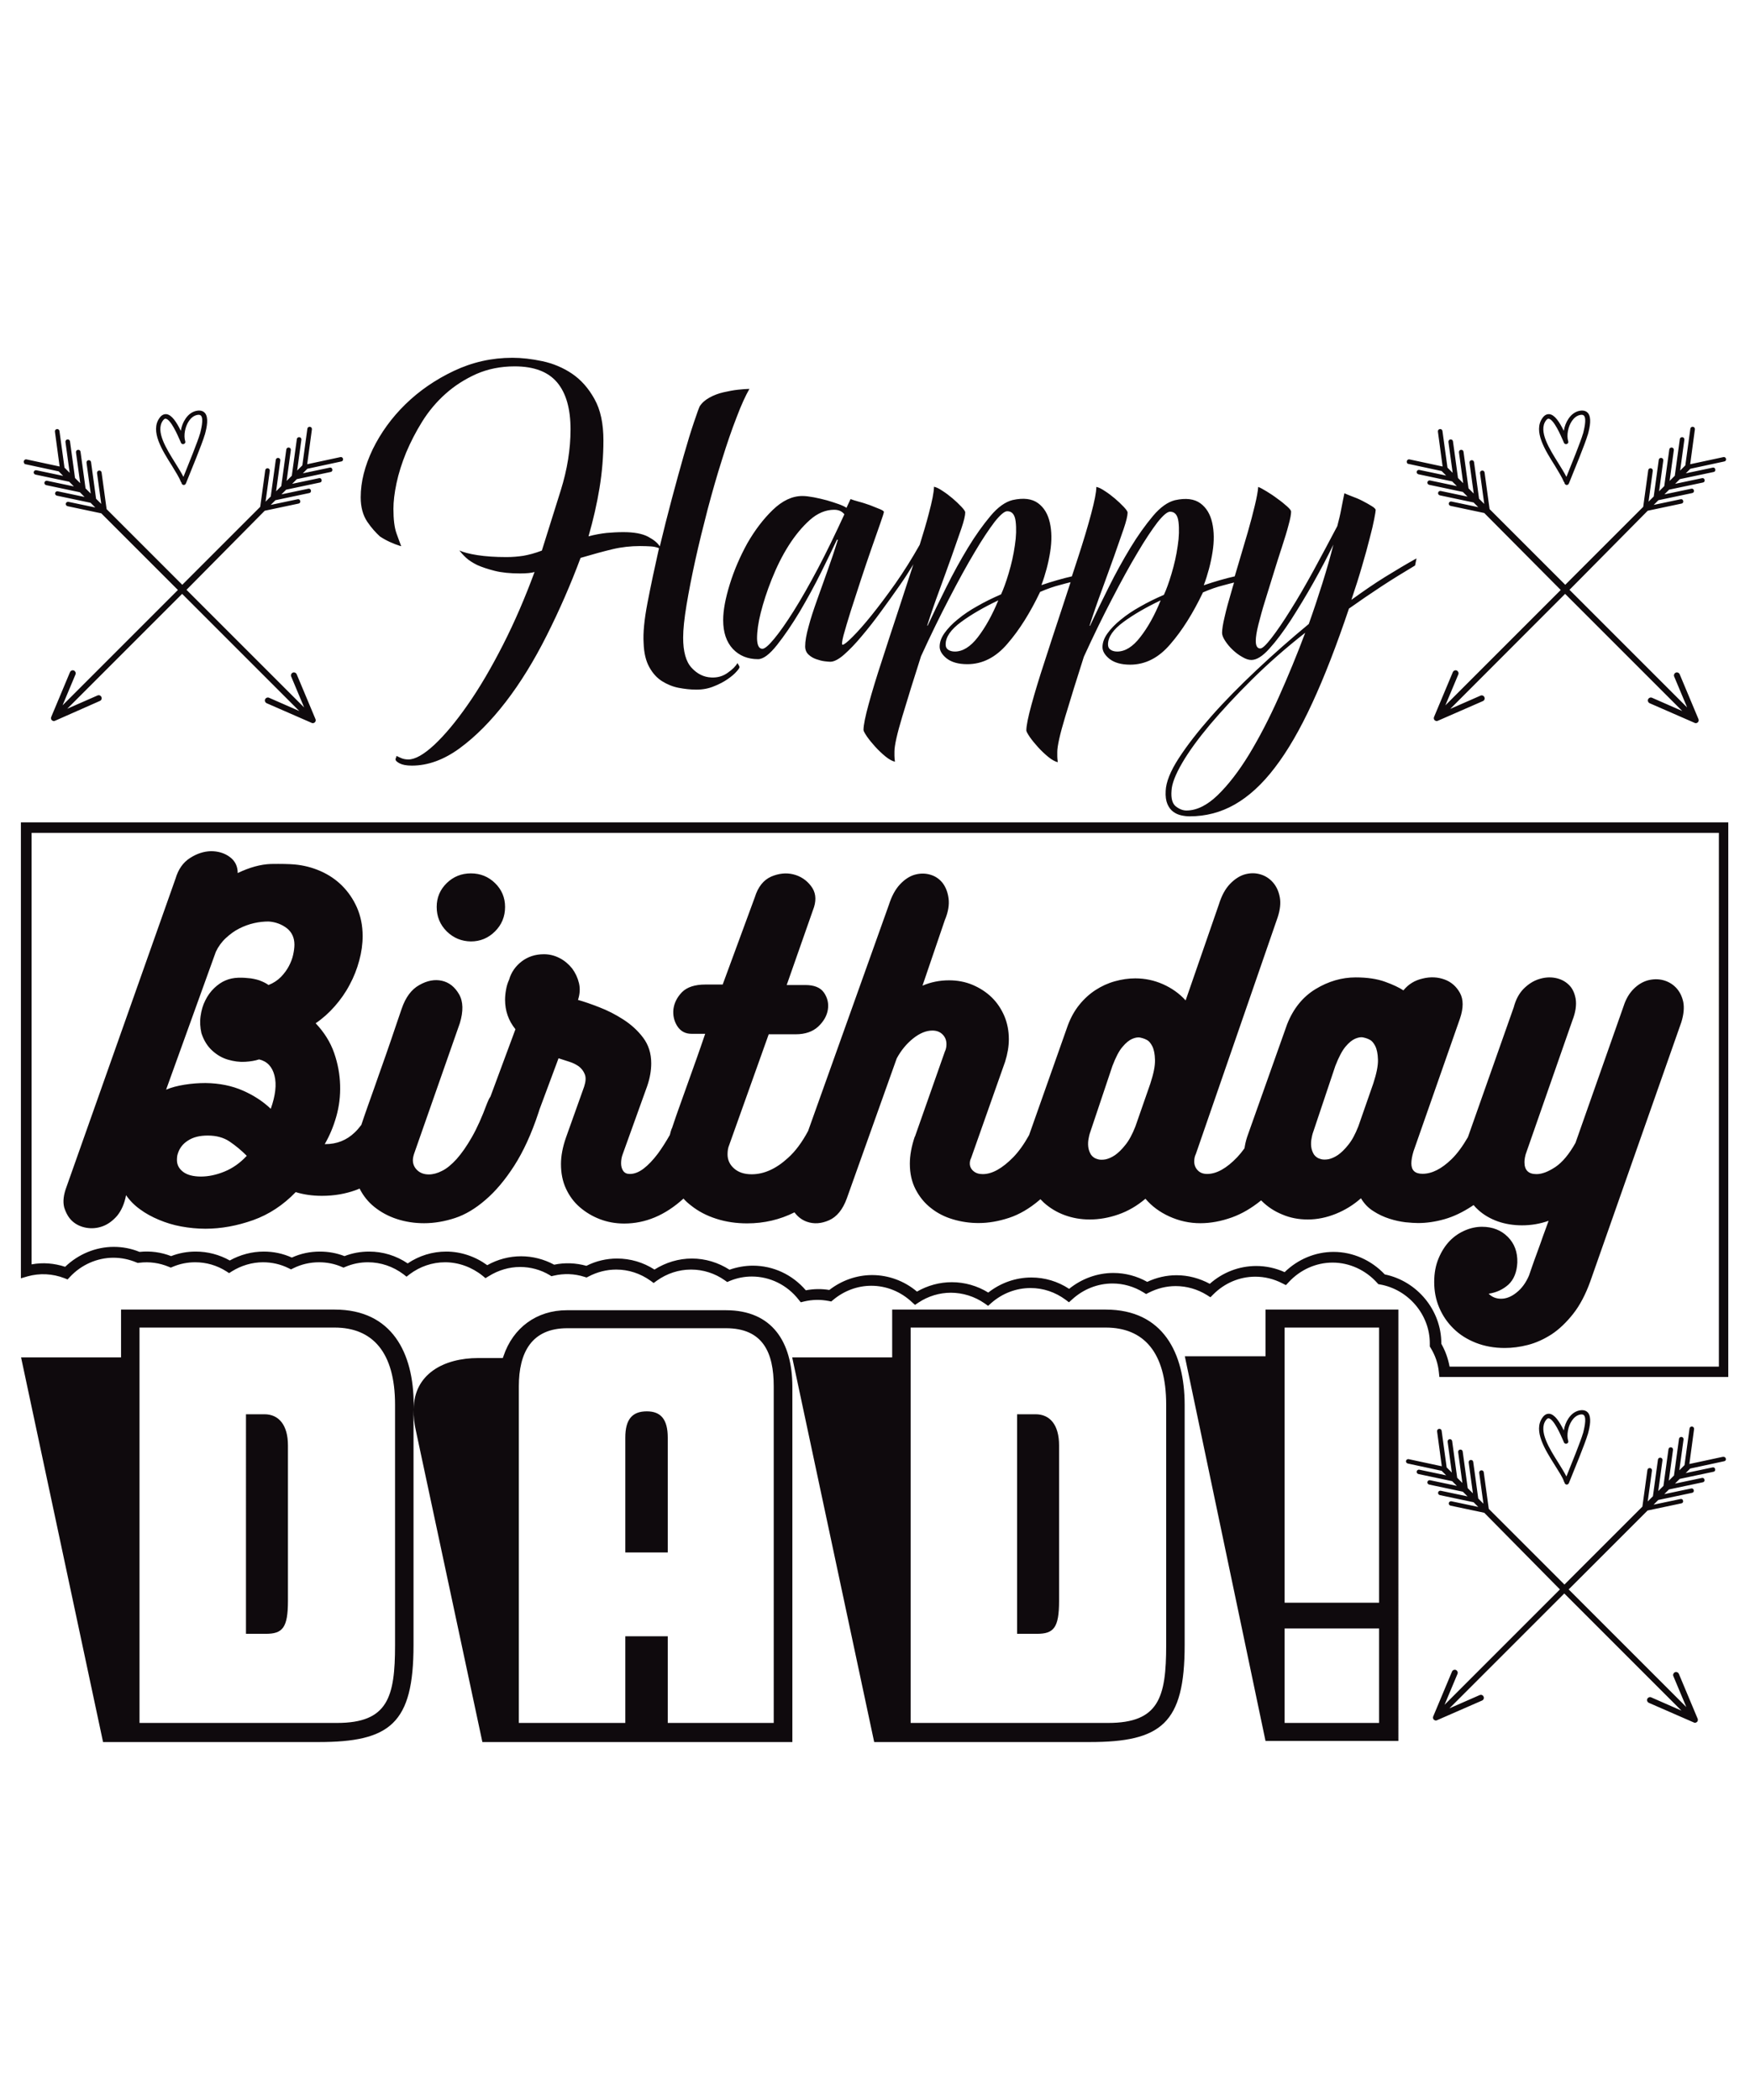 <?xml version="1.0" encoding="utf-8"?>
<!-- Generator: Adobe Illustrator 22.1.0, SVG Export Plug-In . SVG Version: 6.00 Build 0)  -->
<svg version="1.1" id="Layer_1" xmlns="http://www.w3.org/2000/svg" xmlns:xlink="http://www.w3.org/1999/xlink" x="0px" y="0px"
	 viewBox="0 0 1080 1296" style="enable-background:new 0 0 1080 1296;" xml:space="preserve">
<style type="text/css">
	.st0{fill:#0F0A0D;}
</style>
<path class="st0" d="M111.5,297.1c0.1,0.3,0.3,0.5,0.5,0.7c0,0.6,0.3,1.1,0.9,1.4c0.2,0.1,0.4,0.1,0.5,0.1c0.5,0,1.1-0.3,1.3-0.9
	l0.1-0.2c3-7.4,10.1-24.7,11.5-29.7l0.1-0.2c1.4-5,2.4-10.6,0.1-13.4c-0.7-0.8-2-1.7-4.3-1.5c-3,0.3-5.7,2-7.7,5
	c-1.5,2.2-2.5,4.8-2.9,7.5c-2.7-5.5-5.6-9.9-8.9-10.3c-1.1-0.1-2.8,0.2-4.3,2.4c-5.8,8.1,1.7,19.9,7.7,29.4
	C108.3,291.1,110.6,294.6,111.5,297.1z M100.5,259.6c0.8-1.1,1.3-1.2,1.6-1.2c0.1,0,0.1,0,0.1,0c3.2,0.3,7.5,10.3,8.9,13.5
	c0.3,0.6,0.5,1.1,0.6,1.4c0.3,0.7,1.1,1,1.8,0.7c0.7-0.3,1.1-1,0.8-1.7c-1.1-3.6-0.1-9,2.3-12.5c1.1-1.6,2.9-3.5,5.6-3.8
	c1.2-0.1,1.6,0.3,1.9,0.6c1.7,2.1-0.1,8.7-0.6,10.9l-0.1,0.2c-1.2,4.3-7,18.7-10.2,26.6c-1.2-2.4-3-5.3-5-8.5
	C102.8,277.1,95.8,266.2,100.5,259.6z M226.6,321.9c-2.6-3.9-4-8.9-4-15c0-9.5,2.5-19.3,7.4-29.6c5-10.2,11.7-19.5,20.2-27.8
	c8.5-8.3,18.5-15.2,29.9-20.6c11.4-5.4,23.4-8.1,36.1-8.1c5.7,0,11.9,0.7,18.5,2.1c6.6,1.4,12.8,4,18.3,7.7
	c5.6,3.8,10.2,9,13.9,15.7c3.7,6.6,5.5,15.1,5.5,25.5c0,9.7-0.8,19.5-2.4,29.3c-1.6,9.8-3.9,19.8-6.8,29.9c4-1.1,7.7-1.7,11.1-2.1
	c3.4-0.3,6.9-0.5,10.4-0.5c6.5,0,11.6,0.9,15.2,2.8c3.6,1.9,6,3.9,7.3,6c2.3-9.7,4.8-19.5,7.4-29.3c2.6-9.8,5.1-18.8,7.4-26.9
	c2.3-8.1,4.4-14.9,6.2-20.2c1.8-5.4,3-8.7,3.6-10c1.3-2.1,3.3-3.9,6-5.4c2.7-1.5,5.6-2.6,8.7-3.3c3.1-0.7,6.1-1.3,9-1.6
	c3-0.3,5.3-0.5,7-0.5c-2.3,4-5,9.8-7.9,17.5c-3,7.7-6,16.4-9,26.1c-3.1,9.7-6,19.9-8.9,30.8c-2.8,10.8-5.4,21.3-7.6,31.3
	c-2.2,10-4,19.2-5.4,27.6c-1.4,8.4-2.1,15.2-2.1,20.2c0,8.6,1.7,14.8,5.2,18.6c3.5,3.8,7.5,5.8,12.2,6c3.8,0.2,7.2-0.8,10.1-2.9
	c3-2.1,5-4.1,6-6c0.8,1.3,1.3,2.1,1.3,2.5c0,0.4-0.6,1.4-1.9,2.8c-1.3,1.5-3.1,3-5.4,4.6c-2.3,1.6-5.1,3.1-8.4,4.4
	c-3.3,1.4-6.9,2.1-10.9,2.1c-3.6,0-7.2-0.4-10.9-1.1c-3.7-0.7-7.1-2.1-10.3-4.1c-3.2-2-5.8-4.9-7.9-8.7c-2.1-3.8-3.3-8.7-3.5-14.9
	c-0.4-6.1,0.4-14.4,2.4-24.8c2-10.4,4.4-21.7,7.1-33.7c-1.5-0.6-3.2-1-5.1-1.1c-1.9-0.1-4.1-0.2-6.6-0.2c-5.7,0-11.3,0.6-16.8,1.9
	c-5.5,1.3-12.1,3.1-19.9,5.4c-6.1,16.4-13.1,32.4-20.9,47.9c-7.8,15.5-16.2,29.2-25.3,41c-9.1,11.8-18.5,21.3-28.3,28.5
	c-9.8,7.2-19.7,10.8-29.6,10.8c-3.4,0-5.9-0.5-7.6-1.4c-1.7-0.9-2.5-1.7-2.5-2.4c0-0.4,0.1-0.8,0.3-1.1c0.2-0.3,0.3-0.7,0.3-1.1
	c0.8,0.4,1.8,0.9,3,1.4c1.2,0.5,2.6,0.8,4.3,0.8c4.2,0,9.5-3,16-9c6.4-6,13.3-14.2,20.6-24.7c7.3-10.4,14.5-22.7,21.7-36.8
	c7.2-14.1,13.7-29.2,19.6-45.2c-1.9,0.6-4.9,0.9-8.9,0.9c-6.1,0-11.3-0.5-15.7-1.6c-4.3-1.1-7.9-2.3-10.8-3.6
	c-2.8-1.4-5.2-2.9-7-4.6c-1.8-1.7-3.1-3.2-4-4.4c2.3,1.1,6,2.1,11.1,2.9c5.1,0.8,11.1,1.2,18,1.2c3.6,0,7.1-0.3,10.4-0.8
	c3.4-0.6,7.2-1.6,11.4-3.2c3.8-12.1,7.7-24.5,11.7-37.3c4-12.8,6-25.3,6-37.5c0-12.7-2.7-22.3-8.2-28.9c-5.5-6.6-14.2-10-26.3-10
	c-8.6,0-16.5,1.6-23.6,4.7c-7.1,3.2-13.4,7.2-19,12.2c-5.6,5-10.4,10.7-14.4,17.1c-4,6.4-7.3,12.9-10,19.3
	c-2.6,6.4-4.6,12.7-5.9,18.8c-1.3,6.1-1.9,11.4-1.9,15.8c0,6.5,0.6,11.6,1.9,15.2c1.3,3.6,2.2,6.1,2.8,7.6v0.3
	c-4.9-1.5-9.2-3.5-13-6C232.1,328.9,229.2,325.8,226.6,321.9z M868.2,284.6c0.2-0.8,0.9-1.2,1.6-1.1l20.5,4.4l-2.9-21.5
	c-0.1-0.8,0.4-1.5,1.2-1.6c0.8-0.1,1.5,0.4,1.6,1.2l3.1,22.6l3.2,3.2l-2.6-19c-0.1-0.8,0.4-1.5,1.2-1.6c0.8-0.1,1.5,0.4,1.6,1.2
	l3.1,22.6l3.2,3.2l-2.6-19c-0.1-0.8,0.4-1.5,1.2-1.6c0.8-0.1,1.5,0.4,1.6,1.2l3.1,22.6l3.2,3.2l-2.6-19c-0.1-0.8,0.4-1.5,1.2-1.6
	c0.8-0.1,1.5,0.4,1.6,1.2l3.1,22.6l3.2,3.2l-2.6-19c-0.1-0.8,0.4-1.5,1.2-1.6c0.8-0.1,1.5,0.4,1.6,1.2l3.1,22.6l46.7,46.7l48.1-48.1
	l3.1-22.6c0.1-0.8,0.8-1.3,1.6-1.2c0.8,0.1,1.3,0.8,1.2,1.6l-2.6,19l3.2-3.2l3.1-22.6c0.1-0.8,0.8-1.3,1.6-1.2
	c0.8,0.1,1.3,0.8,1.2,1.6l-2.6,19l3.2-3.2l3.1-22.6c0.1-0.8,0.8-1.3,1.6-1.2c0.8,0.1,1.3,0.8,1.2,1.6l-2.6,19l3.2-3.2l3.1-22.6
	c0.1-0.8,0.8-1.3,1.6-1.2c0.8,0.1,1.3,0.8,1.2,1.6l-2.6,19l3.2-3.2l3.1-22.6c0.1-0.8,0.8-1.3,1.6-1.2c0.8,0.1,1.3,0.8,1.2,1.6
	l-2.9,21.5l20.5-4.4c0.7-0.2,1.5,0.3,1.6,1.1c0.2,0.8-0.3,1.5-1.1,1.6l-20.9,4.5c-0.1,0.1-0.2,0.2-0.3,0.3l-2.5,2.5l16.6-3.5
	c0.8-0.2,1.5,0.3,1.6,1.1c0.2,0.8-0.3,1.5-1.1,1.6l-20.8,4.4l-2.9,2.9l16.6-3.5c0.8-0.2,1.5,0.3,1.6,1.1c0.2,0.8-0.3,1.5-1.1,1.6
	l-20.8,4.4l-2.9,2.9l16.6-3.5c0.7-0.2,1.5,0.3,1.6,1.1c0.2,0.8-0.3,1.5-1.1,1.6l-20.8,4.4l-2.9,2.9l16.6-3.5
	c0.8-0.2,1.5,0.3,1.6,1.1c0.2,0.8-0.3,1.5-1.1,1.6l-20.8,4.4L968.6,364l72.6,72.6l-8-19.1c-0.4-0.9,0.1-2,1-2.4c0.9-0.4,2,0.1,2.4,1
	l11.6,27.7c0.3,0.7,0.1,1.5-0.4,2c-0.4,0.3-0.8,0.5-1.3,0.5c-0.3,0-0.5-0.1-0.7-0.2l-27.7-12.1c-0.9-0.4-1.4-1.5-1-2.4
	c0.4-0.9,1.5-1.4,2.4-1l18.7,8.2l-72.3-72.3L895,437.5l18.7-8.2c0.9-0.4,2,0,2.4,1c0.4,0.9,0,2-1,2.4l-27.7,12.1
	c-0.2,0.1-0.5,0.2-0.7,0.2c-0.5,0-0.9-0.2-1.3-0.5c-0.5-0.5-0.7-1.3-0.4-2l11.6-27.7c0.4-0.9,1.5-1.4,2.4-1c0.9,0.4,1.4,1.5,1,2.4
	l-8,19.1l71.2-71.2L916,316.6l-20.8-4.4c-0.8-0.2-1.2-0.9-1.1-1.6c0.2-0.8,0.9-1.2,1.6-1.1l16.6,3.5l-2.9-2.9l-20.8-4.4
	c-0.8-0.2-1.2-0.9-1.1-1.6c0.2-0.8,0.9-1.2,1.6-1.1l16.6,3.5l-2.9-2.9l-20.8-4.4c-0.8-0.2-1.2-0.9-1.1-1.6c0.2-0.8,0.9-1.2,1.6-1.1
	l16.6,3.5l-2.9-2.9l-20.8-4.4c-0.8-0.2-1.2-0.9-1.1-1.6c0.2-0.8,0.9-1.2,1.6-1.1l16.6,3.5l-2.5-2.5c-0.1-0.1-0.2-0.2-0.3-0.3
	l-20.9-4.5C868.5,286.1,868,285.3,868.2,284.6z M450.4,360.5c-2.7,8.7-4.1,16.1-4.1,22.2c0,7.6,2,13.5,6,17.8
	c4,4.2,9.2,6.3,15.5,6.3c3.2,0,7.1-2.9,11.7-8.7c4.6-5.8,9.3-12.7,14.1-20.7c4.7-8,9.2-16.2,13.3-24.5c4.1-8.3,7.3-14.9,9.6-19.8
	h0.6c-1.9,6.1-4,12.4-6.3,18.8c-2.3,6.4-4.5,12.6-6.6,18.5c-2.1,5.9-3.9,11.3-5.2,16.3c-1.4,5-2.1,9-2.1,12.2c0,2.1,0.7,3.8,2.1,5.1
	c1.4,1.3,3,2.2,4.7,2.8c1.8,0.6,3.5,1.1,5.2,1.3c1.7,0.2,2.8,0.3,3.5,0.3c2.3,0,5.2-1.5,8.5-4.4c3.4-3,7-6.7,10.9-11.4
	c3.9-4.6,7.9-9.7,11.9-15.2c4-5.5,7.7-10.6,11.1-15.5c3.4-4.8,6.2-9.2,8.5-13c0.1-0.2,0.3-0.5,0.4-0.7c-2.9,8.9-5.9,18.2-9.1,27.9
	c-3.7,11.2-7.2,21.8-10.4,31.8c-3.3,10-6,18.9-8.1,26.6c-2.1,7.7-3.2,13-3.2,16c0,0.6,0.7,1.9,2.1,4c1.4,2,3.1,4.1,5.1,6.3
	c2,2.2,4.1,4.2,6.3,6c2.2,1.8,4.2,2.9,5.9,3.3c-0.2-1.7-0.3-2.9-0.3-3.6c0-0.7,0-1.6,0-2.7c0-3.6,1.6-10.9,4.9-21.8
	c3.3-11,7.1-23.3,11.5-37c5.9-12.9,11.7-24.8,17.4-35.7c5.7-11,10.9-20.5,15.7-28.5c4.7-8,8.9-14.2,12.3-18.7
	c3.5-4.4,6.1-6.6,7.8-6.6c3,0,4.7,2.1,5.2,6.3c0.5,4.2,0.4,9.2-0.5,14.9c-0.8,5.7-2.1,11.4-3.8,17.1c-1.7,5.7-3.3,10-4.7,13
	c-5.3,2.3-10.2,4.7-14.7,7.3c-4.5,2.5-8.5,5.2-12,8.1c-3.5,2.8-6.2,5.7-8.2,8.5c-2,2.8-3,5.6-3,8.4c0,2.5,1.5,5,4.4,7.3
	c3,2.3,7.2,3.5,12.7,3.5c9.3,0,17.6-4.2,24.8-12.7c7.3-8.4,14-19.1,20.1-31.9c4.4-1.9,8.6-3.4,12.7-4.4c2.1-0.6,4.1-1.1,6.1-1.6
	c-1.8,5.6-3.7,11.2-5.6,17.1c-3.7,11.2-7.2,21.8-10.4,31.8c-3.3,10-6,18.9-8.1,26.6c-2.1,7.7-3.2,13-3.2,16c0,0.6,0.7,1.9,2.1,4
	c1.4,2,3.1,4.1,5.1,6.3c2,2.2,4.1,4.2,6.3,6c2.2,1.8,4.2,2.9,5.9,3.3c-0.2-1.7-0.3-2.9-0.3-3.6c0-0.7,0-1.6,0-2.7
	c0-3.6,1.6-10.9,4.9-21.8c3.3-11,7.1-23.3,11.5-37c5.9-12.9,11.7-24.8,17.4-35.7c5.7-11,10.9-20.5,15.7-28.5
	c4.7-8,8.9-14.2,12.3-18.7c3.5-4.4,6.1-6.6,7.8-6.6c3,0,4.7,2.1,5.2,6.3c0.5,4.2,0.4,9.2-0.5,14.9c-0.8,5.7-2.1,11.4-3.8,17.1
	c-1.7,5.7-3.3,10-4.7,13c-5.3,2.3-10.2,4.7-14.7,7.3c-4.5,2.5-8.5,5.2-12,8.1c-3.5,2.8-6.2,5.7-8.2,8.5c-2,2.8-3,5.6-3,8.4
	c0,2.5,1.5,5,4.4,7.3c3,2.3,7.2,3.5,12.7,3.5c9.3,0,17.6-4.2,24.8-12.7c7.3-8.4,14-19.1,20.1-31.9c4.4-1.9,8.6-3.4,12.7-4.4
	c2.3-0.6,4.4-1.2,6.5-1.7c-0.6,2-1.2,3.9-1.7,5.8c-1.7,5.7-3.1,10.8-4.1,15.3c-1.1,4.5-1.6,7.9-1.6,10c0,1.3,0.6,2.9,1.9,4.9
	c1.3,2,2.8,3.8,4.6,5.5c1.8,1.7,3.7,3.2,5.9,4.4c2.1,1.3,4,1.9,5.7,1.9c3.2,0,6.9-2.3,11.1-7c4.2-4.6,8.6-10.5,13.3-17.7
	c4.6-7.2,9.3-14.9,13.9-23.1c4.6-8.2,8.7-16,12.3-23.4c-1.9,7.6-4.2,15.6-6.8,23.9c-2.6,8.3-5.4,16.7-8.4,25.1
	c-11,9.1-21.7,18.5-32.1,28.3c-10.4,9.8-19.8,19.3-28,28.6c-8.2,9.3-14.9,17.9-20.1,25.9c-5.2,8-7.9,14.8-8.1,20.2
	c-0.2,3.4,0.2,6.1,1.1,8.2c0.9,2.1,2.2,3.7,3.6,4.7c1.5,1.1,3.1,1.8,4.9,2.2c1.8,0.4,3.5,0.6,5.2,0.6c9.9,0,19.2-2.4,27.8-7.3
	c8.6-4.9,16.9-12.4,24.8-22.8c7.9-10.3,15.6-23.6,23.1-39.9c7.5-16.2,15-35.6,22.6-58.2c6.5-4.6,13.2-9.2,19.9-13.6
	c6.7-4.4,13.7-8.7,20.9-13l0.9-4.4c-6.1,3.4-12.5,7.2-19.3,11.4c-6.8,4.2-13.7,9-20.9,14.2c2.5-7.4,4.7-14.3,6.6-20.9
	c1.9-6.5,3.5-12.2,4.7-17.1c1.3-4.8,2.2-8.8,2.8-11.9c0.6-3.1,0.9-4.9,0.9-5.5c0-0.6-0.8-1.5-2.5-2.5c-1.7-1.1-3.6-2.1-5.7-3.2
	c-2.1-1.1-4.3-2-6.5-2.8c-2.2-0.8-3.7-1.5-4.6-1.9c-0.6,3-1.3,6.1-1.9,9.5c-0.6,3.4-1.5,7-2.5,10.8c-4.9,9.3-9.8,18.5-14.7,27.5
	c-5,9.1-9.6,17.1-14.1,24.2c-4.4,7.1-8.3,12.8-11.7,17.2c-3.4,4.4-5.7,6.6-7,6.6c-1.9,0-2.8-1.6-2.8-4.7c0-2.3,0.5-5.6,1.6-10
	c1.1-4.3,2.4-9.2,4.1-14.6c1.7-5.4,3.4-11,5.2-16.8c1.8-5.8,3.5-11.3,5.2-16.4c1.7-5.2,3.1-9.7,4.1-13.6c1.1-3.9,1.6-6.7,1.6-8.4
	c0-0.6-0.8-1.7-2.5-3.2c-1.7-1.5-3.6-3.1-5.9-4.7c-2.2-1.7-4.5-3.2-6.8-4.6c-2.3-1.4-4-2.3-5.1-2.7c-0.2,2.7-0.9,6.6-2.1,11.5
	c-1.2,5-2.6,10.4-4.3,16.3c-1.7,5.9-3.5,12-5.4,18.3c-0.9,3.1-1.8,6.1-2.7,9.1c-5.8,1.3-12.1,3.1-19.1,5.5
	c2.5-6.7,4.3-13.5,5.4-20.4c1.1-6.9,1-12.9-0.2-18.2c-1.2-5.3-3.6-9.3-7.3-12c-3.7-2.7-8.9-3.4-15.7-1.9c-4.4,1.1-9,4.3-13.6,9.8
	c-4.6,5.5-9.3,12-13.9,19.6c-4.6,7.6-9.1,15.7-13.4,24.4c-4.3,8.6-8.2,16.6-11.5,23.7h-0.3c2.3-7.2,4.8-14.5,7.6-22
	c2.7-7.5,5.3-14.5,7.6-21c2.3-6.5,4.3-12.2,5.9-16.9c1.6-4.7,2.4-8.1,2.4-10c0-0.6-0.8-1.8-2.4-3.5c-1.6-1.7-3.4-3.4-5.4-5.1
	c-2-1.7-4.1-3.3-6.3-4.7c-2.2-1.5-4-2.3-5.2-2.5c0,3.2-1.1,8.7-3.2,16.6c-2.1,7.9-4.8,16.9-8.1,27c-1.2,3.8-2.5,7.7-3.8,11.6
	c-5.7,1.3-12,3.1-18.8,5.4c2.5-6.7,4.3-13.5,5.4-20.4c1.1-6.9,1-12.9-0.2-18.2c-1.2-5.3-3.6-9.3-7.3-12c-3.7-2.7-8.9-3.4-15.7-1.9
	c-4.4,1.1-9,4.3-13.6,9.8c-4.6,5.5-9.3,12-13.9,19.6c-4.6,7.6-9.1,15.7-13.4,24.4c-4.3,8.6-8.2,16.6-11.5,23.7h-0.3
	c2.3-7.2,4.8-14.5,7.6-22c2.7-7.5,5.3-14.5,7.6-21c2.3-6.5,4.3-12.2,5.9-16.9c1.6-4.7,2.4-8.1,2.4-10c0-0.6-0.8-1.8-2.4-3.5
	c-1.6-1.7-3.4-3.4-5.4-5.1c-2-1.7-4.1-3.3-6.3-4.7c-2.2-1.5-4-2.3-5.2-2.5c0,3.2-1.1,8.7-3.2,16.6c-1.5,5.8-3.4,12.2-5.6,19.2
	c-4.8,8.5-9.8,16.5-15,23.9c-5.3,7.5-10.2,14-14.7,19.6c-4.5,5.6-8.4,10-11.7,13.3c-3.3,3.3-5.3,4.9-6.2,4.9c-0.6,0-0.4-2,0.6-5.9
	c1.1-3.9,2.5-8.8,4.4-14.8c1.9-5.9,4-12.4,6.3-19.4c2.3-7,4.5-13.5,6.6-19.5c2.1-6,3.9-11.2,5.4-15.4c1.5-4.2,2.2-6.6,2.2-7
	c0-0.4-0.8-1-2.5-1.7c-1.7-0.7-3.7-1.5-6-2.4c-2.3-0.8-4.6-1.6-7-2.2c-2.3-0.6-4-1.2-5.1-1.6l-2.5,5.4c-0.8-0.6-2.4-1.4-4.6-2.2
	s-4.7-1.6-7.4-2.4c-2.7-0.7-5.5-1.4-8.2-1.9c-2.7-0.5-5.1-0.8-7-0.8c-6.3,0-12.4,2.9-18.3,8.6c-5.9,5.7-11.1,12.6-15.7,20.6
	C456.7,343.5,453.1,351.8,450.4,360.5z M603.5,393.2c-4.6,6-9.4,8.9-14.2,8.9c-1.7,0-3.1-0.4-4.1-1.1c-1.1-0.7-1.6-1.8-1.6-3.3
	c0-4.6,3.2-9.2,9.6-13.9c6.4-4.7,14.1-9.1,22.9-13.3C612.3,379.7,608.1,387.2,603.5,393.2z M703.7,393.2c-4.6,6-9.4,8.9-14.2,8.9
	c-1.7,0-3.1-0.4-4.1-1.1c-1.1-0.7-1.6-1.8-1.6-3.3c0-4.6,3.2-9.2,9.6-13.9c6.4-4.7,14.1-9.1,22.9-13.3
	C712.6,379.7,708.4,387.2,703.7,393.2z M789.1,430.4c-5.9,13.2-12,24.9-18.3,35.3c-6.3,10.3-12.8,18.7-19.3,25
	c-6.5,6.3-13,9.5-19.3,9.5c-2.1,0-4.3-0.8-6.5-2.5c-2.2-1.7-3.1-5-2.7-9.8c0.2-4.2,2.4-9.9,6.6-17.1c4.2-7.2,10-15.1,17.2-23.7
	c7.3-8.6,15.9-17.9,25.8-27.7c9.9-9.8,20.9-19.5,32.9-28.9C800.5,403.9,795,417.2,789.1,430.4z M469.5,378.1
	c1.6-6.3,3.8-13.2,6.8-20.7c3-7.5,6.4-14.4,10.4-20.7c4-6.3,8.4-11.6,13.1-15.8c4.7-4.2,9.8-6.3,15-6.3c2.7,0,4.8,0.9,6.3,2.8
	c-5.5,12-10.9,23.1-16.3,33.4c-5.4,10.2-10.4,19-15,26.3c-4.6,7.3-8.6,13-12,17.1c-3.4,4.1-5.8,6.2-7.3,6.2c-2.1,0-3.2-2.1-3.3-6.3
	C467.2,389.7,467.9,384.4,469.5,378.1z M965,297.1c0.1,0.3,0.3,0.5,0.5,0.7c0,0.6,0.3,1.1,0.9,1.4c0.2,0.1,0.4,0.1,0.5,0.1
	c0.5,0,1.1-0.3,1.3-0.9l0.1-0.2c3-7.4,10.1-24.7,11.5-29.7l0.1-0.2c1.4-5,2.4-10.6,0.1-13.4c-0.7-0.8-2-1.7-4.3-1.5
	c-3,0.3-5.7,2-7.7,5c-1.5,2.2-2.5,4.8-2.9,7.5c-2.7-5.5-5.6-9.9-8.9-10.3c-1.1-0.1-2.8,0.2-4.3,2.4c-5.8,8.1,1.7,19.9,7.7,29.4
	C961.8,291.1,964,294.6,965,297.1z M954,259.6c0.8-1.1,1.3-1.2,1.6-1.2c0.1,0,0.1,0,0.1,0c3.2,0.3,7.5,10.3,8.9,13.5
	c0.3,0.6,0.5,1.1,0.6,1.4c0.3,0.7,1.1,1,1.8,0.7c0.7-0.3,1.1-1,0.8-1.7c-1.1-3.6-0.1-9,2.3-12.5c1.1-1.6,2.9-3.5,5.6-3.8
	c1.2-0.1,1.6,0.3,1.9,0.6c1.7,2.1-0.1,8.7-0.6,10.9l-0.1,0.2c-1.2,4.3-7,18.7-10.2,26.6c-1.2-2.4-3-5.3-5-8.5
	C956.3,277.1,949.3,266.2,954,259.6z M682.4,808.2H550.6v29.5h-61.7l50.6,237.4h132.9c44.3,0,58.7-11.4,58.7-59.8V866.9
	C731.1,835.2,717.9,808.2,682.4,808.2z M719.7,1015.3c0,32.1-4.4,48-35.8,48H562V819.3h120.4c23.3,0,37.3,15.1,37.3,47.6V1015.3z
	 M275.7,574.8c-4.1-4.1-6.2-9.1-6.2-15.1c0-5.8,2.1-10.7,6.2-14.7c4.1-4,9.1-6,14.9-6c5.8,0,10.8,2,14.9,6c4.1,4,6.2,8.9,6.2,14.7
	c0,6-2.1,11-6.2,15.1c-4.1,4.1-9.1,6.2-14.9,6.2C284.8,580.9,279.9,578.9,275.7,574.8z M1065.1,900.2c0.2,0.8-0.3,1.5-1.1,1.6
	l-20.9,4.5c-0.1,0.1-0.2,0.2-0.3,0.3l-2.5,2.5l16.6-3.5c0.8-0.2,1.5,0.3,1.6,1.1c0.2,0.8-0.3,1.5-1.1,1.6l-20.8,4.4l-2.9,2.9
	l16.6-3.5c0.8-0.2,1.5,0.3,1.6,1.1c0.2,0.8-0.3,1.5-1.1,1.6l-20.8,4.4l-2.9,2.9l16.6-3.5c0.7-0.2,1.5,0.3,1.6,1.1
	c0.2,0.8-0.3,1.5-1.1,1.6l-20.8,4.4l-2.9,2.9l16.6-3.5c0.8-0.2,1.5,0.3,1.6,1.1c0.2,0.8-0.3,1.5-1.1,1.6l-20.8,4.4l-48.7,48.7
	l72.6,72.6l-8-19.1c-0.4-0.9,0.1-2,1-2.4c0.9-0.4,2,0.1,2.4,1l11.6,27.7c0.3,0.7,0.1,1.5-0.4,2c-0.4,0.3-0.8,0.5-1.3,0.5
	c-0.3,0-0.5-0.1-0.7-0.2l-27.7-12.1c-0.9-0.4-1.4-1.5-1-2.4c0.4-0.9,1.5-1.4,2.4-1l18.7,8.2l-72.3-72.3l-70.9,70.9l18.7-8.2
	c0.9-0.4,2,0,2.4,1c0.4,0.9,0,2-1,2.4l-27.7,12.1c-0.2,0.1-0.5,0.2-0.7,0.2c-0.5,0-0.9-0.2-1.3-0.5c-0.5-0.5-0.7-1.3-0.4-2
	l11.6-27.7c0.4-0.9,1.5-1.4,2.4-1c0.9,0.4,1.4,1.5,1,2.4l-8,19.1l71.2-71.2L916,933.6l-20.8-4.4c-0.8-0.2-1.2-0.9-1.1-1.6
	c0.2-0.8,0.9-1.2,1.6-1.1l16.6,3.5l-2.9-2.9l-20.8-4.4c-0.8-0.2-1.2-0.9-1.1-1.6c0.2-0.8,0.9-1.2,1.6-1.1l16.6,3.5l-2.9-2.9
	l-20.8-4.4c-0.8-0.2-1.2-0.9-1.1-1.6c0.2-0.8,0.9-1.2,1.6-1.1l16.6,3.5l-2.9-2.9l-20.8-4.4c-0.8-0.2-1.2-0.9-1.1-1.6
	c0.2-0.8,0.9-1.2,1.6-1.1l16.6,3.5l-2.5-2.5c-0.1-0.1-0.2-0.2-0.3-0.3l-20.9-4.5c-0.8-0.2-1.2-0.9-1.1-1.6c0.2-0.8,0.9-1.2,1.6-1.1
	l20.5,4.4l-2.9-21.5c-0.1-0.8,0.4-1.5,1.2-1.6c0.8-0.1,1.5,0.4,1.6,1.2l3.1,22.6l3.2,3.2l-2.6-19c-0.1-0.8,0.4-1.5,1.2-1.6
	c0.8-0.1,1.5,0.4,1.6,1.2l3.1,22.6l3.2,3.2l-2.6-19c-0.1-0.8,0.4-1.5,1.2-1.6c0.8-0.1,1.5,0.4,1.6,1.2l3.1,22.6l3.2,3.2l-2.6-19
	c-0.1-0.8,0.4-1.5,1.2-1.6c0.8-0.1,1.5,0.4,1.6,1.2l3.1,22.6l3.2,3.2l-2.6-19c-0.1-0.8,0.4-1.5,1.2-1.6c0.8-0.1,1.5,0.4,1.6,1.2
	l3.1,22.6l46.7,46.7l48.1-48.1l3.1-22.6c0.1-0.8,0.8-1.3,1.6-1.2c0.8,0.1,1.3,0.8,1.2,1.6l-2.6,19l3.2-3.2l3.1-22.6
	c0.1-0.8,0.8-1.3,1.6-1.2c0.8,0.1,1.3,0.8,1.2,1.6l-2.6,19l3.2-3.2l3.1-22.6c0.1-0.8,0.8-1.3,1.6-1.2c0.8,0.1,1.3,0.8,1.2,1.6
	l-2.6,19l3.2-3.2l3.1-22.6c0.1-0.8,0.8-1.3,1.6-1.2c0.8,0.1,1.3,0.8,1.2,1.6l-2.6,19l3.2-3.2l3.1-22.6c0.1-0.8,0.8-1.3,1.6-1.2
	c0.8,0.1,1.3,0.8,1.2,1.6l-2.9,21.5l20.5-4.4C1064.2,898.9,1064.9,899.4,1065.1,900.2z M965.5,914.7c0,0.6,0.3,1.1,0.9,1.4
	c0.2,0.1,0.4,0.1,0.5,0.1c0.5,0,1.1-0.3,1.3-0.9l0.1-0.2c3-7.4,10.1-24.7,11.5-29.7l0.1-0.2c1.4-5,2.4-10.6,0.1-13.4
	c-0.7-0.8-2-1.7-4.3-1.5c-3,0.3-5.7,2-7.7,5c-1.5,2.2-2.5,4.8-2.9,7.5c-2.7-5.5-5.6-9.9-8.9-10.3c-1.1-0.1-2.8,0.2-4.3,2.4
	c-5.8,8.1,1.7,19.9,7.7,29.4c2.3,3.7,4.6,7.2,5.5,9.7C965.1,914.4,965.3,914.6,965.5,914.7z M954,876.5c0.8-1.1,1.3-1.2,1.6-1.2
	c0.1,0,0.1,0,0.1,0c3.2,0.3,7.5,10.3,8.9,13.5c0.3,0.6,0.5,1.1,0.6,1.4c0.3,0.7,1.1,1,1.8,0.7c0.7-0.3,1.1-1,0.8-1.7
	c-1.1-3.6-0.1-9,2.3-12.5c1.1-1.6,2.9-3.5,5.6-3.8c1.2-0.1,1.6,0.3,1.9,0.6c1.7,2.1-0.1,8.7-0.6,10.9l-0.1,0.2
	c-1.2,4.3-7,18.7-10.2,26.6c-1.2-2.4-3-5.3-5-8.5C956.3,894.1,949.3,883.1,954,876.5z M12.9,507.5v281.4l4.1-1.2
	c7.5-2.1,15.4-1.7,22.7,1.1l2,0.8l1.5-1.6c7-7.5,16.8-11.8,26.8-11.8c4.9,0,9.7,1,14.2,2.9l0.8,0.3l0.9-0.1
	c6.4-0.8,12.5,0.1,18.3,2.5l1.2,0.5l1.2-0.5c4.5-1.9,9.1-2.8,13.9-2.8c6.8,0,13.4,1.9,19.2,5.6l1.7,1.1l1.7-1.1
	c5.8-3.6,12.5-5.6,19.2-5.6c5.5,0,10.9,1.2,15.9,3.7l1.4,0.7l1.4-0.7c5-2.5,10.4-3.7,15.9-3.7c4.8,0,9.5,0.9,13.9,2.8l1.2,0.5
	l1.2-0.5c4.5-1.9,9.1-2.8,13.9-2.8c7.9,0,15.5,2.6,21.9,7.4l1.9,1.5l1.9-1.5c6.4-4.8,14-7.4,21.9-7.4c8.3,0,16.5,3,23.1,8.3l1.8,1.5
	l2-1.2c5.9-3.7,12.6-5.7,19.4-5.7c6.3,0,12.7,1.7,18.2,5l1.1,0.7l1.3-0.3c6.4-1.5,12.9-1.3,19.1,0.7l1.3,0.4l1.2-0.6
	c5.3-2.8,11.2-4.3,17.1-4.3c7.6,0,14.9,2.4,21.2,6.9l1.9,1.4l1.9-1.4c6.3-4.5,13.6-6.9,21.2-6.9c7.4,0,14.7,2.3,20.9,6.7l1.4,1
	l1.6-0.7c4.4-1.8,8.9-2.7,13.6-2.7c11.2,0,21.8,5.2,28.9,14.3l1.3,1.6l2-0.5c5.1-1.2,10.2-1.3,15.3-0.3l1.5,0.3l1.2-1
	c6.7-5.6,15-8.7,23.5-8.7c9.3,0,18.2,3.6,25.1,10.1l1.9,1.7l2.1-1.4c6-4,13-6.1,20-6.1c7.4,0,14.7,2.3,20.9,6.6l2.1,1.5l1.9-1.7
	c6.8-6,15.4-9.3,24.3-9.3c7.8,0,15.2,2.5,21.6,7.2l2.1,1.6l2-1.8c6.9-6.3,15.7-9.8,24.9-9.8c6.7,0,13.3,1.9,19.1,5.5l1.6,1l1.6-0.8
	c5.3-2.7,10.9-4.1,16.7-4.1c6.7,0,13.4,1.9,19.2,5.5l2.2,1.4l1.8-1.8c7-7,16.2-10.9,25.9-10.9c5.8,0,11.5,1.4,16.7,4.1l2.2,1.1
	l1.7-1.8c7.1-7.7,16.9-12.1,27.1-12.1c10.4,0,20.4,4.6,27.5,12.5l0.7,0.8l1.1,0.2c17.5,3.1,30.7,18.7,30.7,36.3c0,0.2,0,0.4,0,0.7
	l0,1.3l0.5,0.8c2.9,4.7,4.6,9.8,5.1,15.1l0.3,2.9h178.3V507.5H12.9z M1060.6,843.4H894.6c-0.9-4.9-2.6-9.7-5.1-14.1
	c0-0.1,0-0.2,0-0.3c0-20.4-14.9-38.4-34.9-42.5c-8.3-8.8-19.7-13.9-31.6-13.9c-11.2,0-22,4.5-30.2,12.5c-5.5-2.5-11.5-3.8-17.5-3.8
	c-10.6,0-20.7,3.9-28.7,11c-6.3-3.4-13.3-5.3-20.5-5.3c-6.2,0-12.4,1.4-18.1,4.1c-6.4-3.6-13.6-5.5-20.9-5.5
	c-9.9,0-19.5,3.5-27.3,9.8c-7-4.6-15-7-23.3-7c-9.6,0-19,3.3-26.6,9.3c-6.8-4.2-14.6-6.4-22.5-6.4c-7.5,0-14.9,2-21.5,5.8
	c-7.8-6.6-17.6-10.2-27.7-10.2c-9.5,0-18.8,3.3-26.4,9.2c-4.8-0.8-9.7-0.7-14.5,0.2c-8.3-9.7-20.1-15.2-32.7-15.2
	c-4.9,0-9.8,0.9-14.4,2.5c-7-4.5-15-6.9-23.2-6.9c-8.2,0-16.1,2.4-23.1,6.8c-7-4.5-14.9-6.8-23.1-6.8c-6.5,0-13,1.5-18.9,4.5
	c-6.5-1.8-13.3-2.1-19.9-0.7c-6.3-3.4-13.3-5.2-20.4-5.2c-7.3,0-14.5,1.9-20.9,5.5c-7.4-5.4-16.3-8.4-25.3-8.4
	c-8.5,0-16.7,2.5-23.8,7.3c-7.1-4.8-15.3-7.3-23.8-7.3c-5.2,0-10.3,0.9-15.2,2.8c-4.9-1.9-10-2.8-15.2-2.8c-6,0-11.8,1.2-17.3,3.7
	c-5.5-2.5-11.3-3.7-17.3-3.7c-7.3,0-14.5,1.9-21,5.5c-6.4-3.6-13.6-5.5-21-5.5c-5.2,0-10.3,0.9-15.2,2.8c-6.2-2.4-12.7-3.3-19.5-2.6
	c-5.1-2.1-10.5-3.1-15.9-3.1c-11.1,0-21.9,4.5-30,12.3c-6.7-2.2-13.8-2.8-20.7-1.5V514h1041.3V843.4z M44.6,753.6
	c2.3,2.1,5.2,3.5,8.6,4.1c3.4,0.6,6.8,0.3,10.1-0.9c3.3-1.2,6.3-3.4,9-6.5c2.6-3.2,4.5-7.4,5.5-12.7c2.2,3.2,5.1,6.2,8.6,8.7
	c3.5,2.6,7.4,4.7,11.7,6.5c4.3,1.8,8.8,3.2,13.7,4.1c4.9,0.9,9.9,1.4,15,1.4c9.7,0,19.5-1.8,29.4-5.3c9.8-3.5,18.6-9.3,26.3-17.3
	c4.8,1.5,10.2,2.3,16.2,2.3c7.5,0,14.6-1.2,21.3-3.7c0.7-0.2,1.3-0.5,1.9-0.8c2.3,4.5,5.3,8.3,9.2,11.4c4,3.2,8.6,5.7,13.8,7.4
	c5.2,1.7,10.8,2.6,16.8,2.6c6.3,0,12.7-1.1,19.1-3.2c6.4-2.1,12.7-5.9,18.8-11.2c6.2-5.3,12.1-12.3,17.7-21
	c5.6-8.7,10.7-19.7,15.1-33.1c0.2-0.6,0.3-1.1,0.5-1.6l11.8-31.7c2.1,0.7,4.2,1.4,6.5,2.1c2.3,0.7,4.3,1.7,6,2.9
	c1.7,1.3,2.9,2.9,3.7,4.9c0.8,2,0.6,4.5-0.4,7.6L349.3,702c-2.1,6-3.1,11.5-3.1,16.4c0,5.6,1,10.7,3.1,15.2
	c2.1,4.5,4.9,8.3,8.5,11.4c3.6,3.1,7.7,5.6,12.4,7.4c4.7,1.8,9.7,2.7,15,2.7c13.1,0,25.3-5.1,36.6-15.4c1.4,1.6,3,3,4.7,4.3
	c4.5,3.6,9.7,6.3,15.7,8.2c5.9,1.9,12.3,2.8,18.9,2.8c10.5,0,20.2-2.3,29.2-6.8c2.1,2.8,4.6,4.7,7.7,5.8c4.3,1.5,8.8,1.2,13.6-0.9
	c4.8-2.1,8.5-6.6,11-13.5l30.8-86.4c2.7-5,6.1-9.1,10.1-12.3c4-3.2,8-4.9,11.9-4.9c2.6,0,4.7,0.8,6.3,2.4c1.6,1.6,2.4,3.6,2.4,6
	c0,1.7-0.3,3.2-1,4.6l-18.5,52.6v-0.3c-2.1,6.2-3.1,11.8-3.1,16.9c0,6,1.2,11.3,3.6,15.9c2.4,4.6,5.6,8.5,9.5,11.5
	c3.9,3.1,8.4,5.4,13.5,6.9c5,1.5,10.3,2.3,15.8,2.3c6.2,0,12.4-1.1,18.8-3.2c6.4-2.1,12.7-5.8,18.8-11c0.2-0.2,0.4-0.4,0.6-0.5
	c0.7,0.7,1.4,1.4,2.1,2.1c3.7,3.3,7.9,5.9,12.8,7.7c4.9,1.8,10,2.7,15.5,2.7c5.8,0,11.7-1,17.7-3.1c6-2.1,11.5-5.3,16.7-9.7
	c3.9,4.6,8.9,8.3,14.9,11c6,2.7,12.3,4.1,19,4.1c6.3,0,12.8-1.2,19.5-3.6c6.1-2.2,12.1-5.7,18-10.5c0.1,0.1,0.2,0.3,0.4,0.4
	c3.5,3.5,7.7,6.3,12.6,8.3c4.9,2.1,10.1,3.1,15.8,3.1c5.8,0,11.6-1.2,17.3-3.5c5.7-2.3,10.9-5.5,15.5-9.6c1.9,3.2,4.4,5.9,7.6,7.9
	c3.2,2.1,6.5,3.6,9.9,4.7c3.4,1.1,6.7,1.8,9.9,2.2c3.2,0.3,5.8,0.5,7.8,0.5c5.3,0,10.8-0.8,16.4-2.4c5.6-1.6,11.2-4.3,16.7-7.9
	c0.4-0.3,0.8-0.5,1.2-0.8c0.9,1.1,1.9,2.1,2.9,3c3.4,3.1,7.4,5.4,12.1,7.1c4.6,1.6,9.6,2.4,14.9,2.4c5.6,0,11.1-0.9,16.4-2.8
	c-1.4,3.8-2.5,7-3.5,9.6c-0.9,2.6-1.8,5.2-2.7,7.6c-0.9,2.4-1.8,4.9-2.7,7.4c-0.9,2.6-2,5.6-3.2,9.2c-1.9,4.4-4.4,7.9-7.7,10.5
	c-3.2,2.6-6.4,3.8-9.5,3.8s-5.6-1-7.7-3.1c4.8-0.7,8.8-2.6,12.2-5.6c3.3-3.1,5.2-7.6,5.5-13.6c0.2-6.5-1.8-11.8-5.9-15.9
	c-4.1-4.1-9.4-6.2-15.9-6.2c-3.4,0-6.9,0.7-10.4,2.2c-3.5,1.5-6.7,3.6-9.5,6.5c-2.8,2.9-5.1,6.5-6.9,10.8c-1.8,4.3-2.7,9.1-2.7,14.6
	c0,5.6,1,10.9,3.1,15.8s5,9.2,8.8,12.9c3.8,3.8,8.5,6.7,13.8,8.8c5.4,2.1,11.3,3.2,17.8,3.2c4.6,0,9.4-0.6,14.4-1.9
	c5-1.3,9.8-3.5,14.5-6.5c4.7-3.1,9.1-7.3,13.3-12.6c4.2-5.3,7.7-12,10.6-20l56.2-160c1.5-4.8,1.9-9,1.2-12.6
	c-0.8-3.6-2.3-6.5-4.5-8.8c-2.2-2.3-4.9-3.8-7.9-4.6c-3.1-0.8-6.2-0.7-9.4,0.1c-3.2,0.9-6.1,2.6-8.8,5.3c-2.7,2.7-4.8,6.2-6.2,10.6
	l-29.7,84.4c-3.9,7-8.1,12-12.4,14.9c-4.4,2.9-8.2,4.4-11.7,4.4c-5,0-7.4-2.5-7.4-7.4c0-0.9,0.1-1.8,0.3-2.9c0.2-1.1,0.5-2.3,1-3.5
	l28.2-80.8c2.1-5.3,2.7-9.8,2.1-13.6c-0.7-3.8-2.1-6.7-4.4-8.8c-2.2-2.1-5-3.5-8.3-4.1c-3.3-0.6-6.7-0.3-10.1,0.8
	c-3.4,1.1-6.5,3.1-9.4,6c-2.8,2.9-4.8,6.7-6,11.3l-28.3,80.2c-3.3,5.7-6.7,10.3-10.1,13.6c-6.2,6-12.1,9-17.9,9
	c-4.6,0-6.9-2.1-6.9-6.4c0-1.9,0.4-4.4,1.3-7.4l28.7-82c2.2-6.5,2.2-11.8,0-15.8c-2.2-4-5.4-6.8-9.5-8.3c-4.1-1.5-8.6-1.8-13.5-0.6
	c-4.9,1.1-8.8,3.5-11.9,7.3c-2.6-1.7-6.3-3.5-11.3-5.3c-5-1.8-11-2.7-18.2-2.7c-8.5,0-16.8,2.4-24.7,7.2
	c-7.9,4.8-13.8,12.1-17.6,21.8l-24.1,67.9c-0.9,2.4-1.5,4.7-1.9,6.9c-0.1,0.6-0.2,1.1-0.3,1.7c-1.5,2.1-3,3.9-4.5,5.5
	c-6.5,6.8-12.7,10.3-18.5,10.3c-2.6,0-4.5-0.8-5.9-2.3c-1.4-1.5-2.1-3.3-2.1-5.4c0-1.7,0.3-3.2,1-4.6l50.5-146.1
	c1.5-4.6,2-8.8,1.3-12.4c-0.7-3.7-2.1-6.7-4.2-9.1c-2.1-2.4-4.7-4.1-7.8-5c-3.1-0.9-6.2-0.9-9.5,0c-3.2,0.9-6.3,2.9-9.2,5.9
	c-2.9,3-5.2,7.2-6.9,12.7l-20.5,59.2c-3.9-4.3-8.6-7.6-14-10c-5.4-2.4-11.1-3.6-17.1-3.6c-4.1,0-8.3,0.6-12.6,1.8
	c-4.3,1.2-8.2,3-11.9,5.4c-3.7,2.4-7,5.4-10,9.1c-3,3.7-5.3,7.9-7.1,12.7l-23.8,67.4c0,0.1-0.1,0.2-0.1,0.3
	c-3.1,5.6-6.4,10.2-9.8,13.7c-6.8,6.9-13,10.4-18.8,10.4c-2.4,0-4.3-0.6-5.8-1.9c-1.5-1.3-2.2-2.9-2.2-4.7c0-1.2,0.3-2.3,0.8-3.3
	l21-59.5c1.5-4.8,2.3-9.4,2.3-13.8c0-5.1-0.9-9.9-2.8-14.4c-1.9-4.4-4.5-8.3-7.8-11.5c-3.3-3.2-7.3-5.8-11.8-7.7
	c-4.5-1.9-9.4-2.8-14.5-2.8c-5.8,0-11.3,1.1-16.4,3.3l13.8-40.5c2.1-5,2.8-9.4,2.3-13.3c-0.5-3.9-1.8-7.1-3.7-9.6
	c-2-2.5-4.5-4.2-7.6-5.1c-3.1-0.9-6.2-0.9-9.5,0c-3.2,0.9-6.3,2.9-9.2,6c-2.9,3.1-5.2,7.4-6.9,12.8l-49.8,139.4
	c-3.7,6.9-7.8,12.5-12.4,16.6c-7.4,6.8-14.9,10.1-22.4,10.1c-4.6,0-8.2-1.2-10.9-3.6c-2.7-2.4-4-5.3-4-8.7c0-2.2,0.3-4.1,1-5.7
	l24.4-68.4h16.7c5.8,0,10.4-1.6,13.8-4.7c3.4-3.2,5.4-6.7,6-10.5c0.6-3.8-0.2-7.3-2.4-10.5c-2.2-3.2-6.1-4.7-11.5-4.7h-11.5
	l16.9-48.2c1.5-5,0.9-9.3-1.9-12.9c-2.8-3.7-6.5-6.1-10.9-7.2c-4.4-1.1-9-0.6-13.7,1.4c-4.7,2.1-8.1,6.3-10.1,12.8L446,607.6h-10.7
	c-6.5,0-11.3,1.6-14.4,4.7c-3.1,3.2-4.8,6.7-5.3,10.5c-0.4,3.8,0.4,7.4,2.4,10.5c2.1,3.2,5,4.7,8.7,4.7h8.5
	c-1.9,5.5-3.6,10.6-5.3,15.3c-1.7,4.7-3.4,9.4-5,14c-1.6,4.6-3.3,9.3-5,14c-1.7,4.7-3.5,9.8-5.3,15.3v-0.3c-0.5,1.4-0.9,2.7-1.2,4.1
	c-2.5,4.4-5,8.3-7.5,11.7c-2.9,3.8-5.8,6.9-8.7,9.1c-2.9,2.2-5.7,3.3-8.5,3.3c-1.9,0-3.2-0.6-4.1-1.9c-0.9-1.3-1.3-2.9-1.3-4.7
	c0-1.9,0.3-3.8,1-5.6l15.1-42c0.9-2.6,1.5-5,1.9-7.3c0.4-2.3,0.6-4.6,0.6-6.8c0-6.2-1.7-11.4-5-15.8s-7.4-8.1-12.2-11.2
	c-4.8-3.1-9.7-5.6-14.9-7.6c-5.1-2-9.5-3.5-13.1-4.5c1.2-3.6,1.4-7.1,0.6-10.4c-0.8-3.3-2.2-6.3-4.2-9c-2.1-2.6-4.6-4.8-7.7-6.4
	c-3.1-1.6-6.3-2.4-9.7-2.4c-5.3,0-9.9,1.5-13.7,4.4c-3.8,2.9-6.5,6.7-7.8,11.3c-0.9,1.9-1.5,3.9-1.9,6.2c-0.4,2.2-0.6,4.3-0.6,6.2
	c0,6.8,2.1,12.9,6.4,18.2l-15.4,41.5c-0.8,1.2-1.5,2.6-2.1,4.2c-3.1,8.4-6.2,15.3-9.4,20.9c-3.2,5.6-6.3,10-9.4,13.5
	c-3.1,3.4-6.1,5.9-9,7.3c-2.9,1.5-5.6,2.2-8.2,2.2c-2.9,0-5.3-0.9-7.1-2.6c-1.8-1.7-2.7-3.8-2.7-6.2c0-1.2,0.3-2.6,0.8-4.1
	l28.2-80.5c2.2-7.3,2.1-13.3-0.5-17.8c-2.6-4.5-6.1-7.3-10.5-8.3c-4.4-1-9.1-0.2-14,2.6c-4.9,2.7-8.5,7.6-10.9,14.6
	c-2.1,6-4.2,12.4-6.5,19.1c-2.3,6.8-4.7,13.5-7.1,20.3c-2.4,6.8-4.7,13.5-7.1,20.1c-1.5,4.2-2.9,8.3-4.2,12.2
	c-1.3,1.7-2.6,3.3-4.1,4.7c-5,4.8-11,7.2-18.2,7.2h-0.3c2.9-5,5.3-10.6,7.1-16.9c1.8-6.3,2.6-12.8,2.4-19.5
	c-0.2-6.7-1.4-13.3-3.7-19.9c-2.3-6.6-6.1-12.7-11.4-18.3c4.3-2.9,8.2-6.4,11.8-10.5c3.6-4.1,6.7-8.5,9.2-13.3
	c2.6-4.8,4.5-9.7,5.9-14.9c1.4-5.1,2.1-10.2,2.1-15.1c0-6.5-1.2-12.3-3.5-17.6c-2.3-5.2-5.4-9.7-9.2-13.5c-3.8-3.8-8.3-6.8-13.3-9
	c-5-2.2-10.4-3.6-16-4.1c-3.4-0.3-8.3-0.4-14.6-0.3c-6.3,0.2-13.2,2.1-20.5,5.6c0-4.3-1.7-7.6-5-10c-3.3-2.4-7.2-3.5-11.5-3.5
	c-4.4,0.1-8.7,1.5-12.9,4.2c-4.3,2.7-7.3,7-9,12.8l-67.2,190c-1.9,5-2.4,9.2-1.5,12.8C40.7,748.6,42.3,751.5,44.6,753.6z
	 M830.4,645.9c2.1-2.5,4.1-4.1,6-4.9c1.9-0.8,3.5-1,4.7-0.8c1.3,0.3,2,0.5,2.2,0.6c0.2,0,0.9,0.3,2.1,0.9c1.2,0.6,2.3,1.9,3.3,3.8
	c1,2,1.6,4.8,1.7,8.5c0.1,3.7-0.9,8.6-2.9,14.7l-9.2,26.4c-1.9,4.8-3.9,8.6-6.2,11.4c-2.2,2.8-4.4,4.9-6.4,6.3
	c-2.1,1.4-4,2.2-5.8,2.6c-1.8,0.3-3.3,0.3-4.5,0c-2.1-0.5-3.5-1.5-4.5-2.9c-0.9-1.5-1.5-3.1-1.7-4.9c-0.2-1.8-0.1-3.6,0.3-5.4
	c0.3-1.8,0.8-3.4,1.3-4.7l13.3-39.7C826.2,652.4,828.3,648.4,830.4,645.9z M686.5,657.9c2.1-5.5,4.1-9.4,6.3-11.9
	c2.1-2.5,4.1-4.1,6-4.9c1.9-0.8,3.5-1,4.7-0.8c1.3,0.3,2,0.5,2.2,0.6c0.2,0,0.9,0.3,2.1,0.9c1.2,0.6,2.3,1.9,3.3,3.8
	c1,2,1.6,4.8,1.7,8.5c0.1,3.7-0.9,8.6-2.9,14.7l-9.2,26.4c-1.9,4.8-3.9,8.6-6.2,11.4c-2.2,2.8-4.4,4.9-6.4,6.3
	c-2.1,1.4-4,2.2-5.8,2.6c-1.8,0.3-3.3,0.3-4.5,0c-2.1-0.5-3.5-1.5-4.5-2.9c-0.9-1.5-1.5-3.1-1.7-4.9c-0.2-1.8-0.1-3.6,0.3-5.4
	c0.3-1.8,0.8-3.4,1.3-4.7L686.5,657.9z M138.6,723c-5.1,2.1-10,3.1-14.6,3.1c-4.8,0-8.5-1-11-2.9c-2.6-2-3.8-4.4-3.8-7.3
	c0-1.7,0.2-3,0.5-3.8c1-3.4,3.1-6.2,6.3-8.2c3.2-2.1,7.2-3.1,12.2-3.1c5.3,0,9.8,1.2,13.5,3.7c3.7,2.5,7.2,5.4,10.6,8.8
	C148.2,717.7,143.7,720.9,138.6,723z M133.2,587.4c1.5-3.2,3.6-6.1,6.2-8.5c2.6-2.4,5.3-4.4,8.3-5.9c3-1.5,6-2.6,9.1-3.3
	c3.1-0.7,6.1-1,9-1c4.4,0.3,8.2,1.8,11.3,4.2c3.1,2.5,4.6,5.9,4.6,10.1c0,1.9-0.3,4-0.8,6.3c-0.5,2.3-1.4,4.6-2.6,6.9
	c-1.2,2.3-2.8,4.5-4.9,6.7c-2.1,2.1-4.6,3.8-7.7,5c-0.9-0.7-2.3-1.5-4.2-2.3c-2-0.9-4.2-1.4-6.7-1.8c-2.5-0.3-5.1-0.5-7.8-0.4
	c-2.7,0.1-5.4,0.6-7.9,1.7c-2.4,1-4.7,2.6-6.9,4.7c-2.2,2.1-4.1,4.7-5.5,7.6c-1.5,2.9-2.4,6.1-2.9,9.6c-0.5,3.5-0.3,7.1,0.5,10.6
	c1.5,4.6,3.8,8.2,6.8,10.9c3,2.7,6.2,4.5,9.7,5.5c3.5,1,7,1.5,10.4,1.3c3.4-0.2,6.3-0.7,8.7-1.5c5,1.2,8.1,4.5,9.5,10
	c1.4,5.5,0.6,12.3-2.3,20.5c-4.6-4.4-10.3-8.2-17.1-11.2c-6.8-3-14.5-4.6-23.2-4.7c-4.1,0-8.4,0.3-12.8,1c-4.4,0.7-8.3,1.7-11.5,3.1
	L133.2,587.4z M448,808.6h-98.2c-18.5,0-33.2,10.7-39.1,28.4l-0.4,1.1h-15.1c-21.4,0-39.8,9.9-39.9,31.7v-2.9
	c0-31.8-13.3-58.7-48.7-58.7H74.7v29.5H13l50.6,237.4h132.9c44.3,0,58.7-11.4,58.7-59.8V870c0,4,0.4,8.4,1.5,13.1l41,192h191.3
	V855.5C488.9,828.5,476.8,808.6,448,808.6z M243.8,1015.3c0,32.1-4.4,48-35.8,48H86.1V819.3h120.4c23.3,0,37.3,15.1,37.3,47.6
	V1015.3z M477.5,1063.3h-65.4v-53.5h-26.2v53.5h-65.7V855.5c0-20.7,7.8-35.8,29.9-35.8H448c22.9,0,29.5,15.1,29.5,35.8V1063.3z
	 M177.7,892v96c0,16.6-3.3,20.3-13.7,20.3h-12.2V872.8h11.4C172.1,872.8,177.7,879.5,177.7,892z M781,837h-49.8l49.8,237.4h82V808.2
	h-82V837z M792.8,819.3h58.3v169.8h-58.3V819.3z M792.8,1005h58.3v58.3h-58.3V1005z M412.1,887.2v70.9h-26.2v-70.9
	c0-11.4,4.4-16.2,13.3-16.2C407.7,871,412.1,875.8,412.1,887.2z M653.6,892v96c0,16.6-3.3,20.3-13.7,20.3h-12.2V872.8h11.4
	C648.1,872.8,653.6,879.5,653.6,892z M14.7,284.6c0.2-0.8,0.9-1.2,1.6-1.1l20.5,4.4l-2.9-21.5c-0.1-0.8,0.4-1.5,1.2-1.6
	c0.8-0.1,1.5,0.4,1.6,1.2l3.1,22.6l3.2,3.2l-2.6-19c-0.1-0.8,0.4-1.5,1.2-1.6c0.8-0.1,1.5,0.4,1.6,1.2l3.1,22.6l3.2,3.2l-2.6-19
	c-0.1-0.8,0.4-1.5,1.2-1.6c0.8-0.1,1.5,0.4,1.6,1.2l3.1,22.6l3.2,3.2l-2.6-19c-0.1-0.8,0.4-1.5,1.2-1.6c0.8-0.1,1.5,0.4,1.6,1.2
	l3.1,22.6l3.2,3.2l-2.6-19c-0.1-0.8,0.4-1.5,1.2-1.6c0.8-0.1,1.5,0.4,1.6,1.2l3.1,22.6l46.7,46.7l48.1-48.1l3.1-22.6
	c0.1-0.8,0.8-1.3,1.6-1.2c0.8,0.1,1.3,0.8,1.2,1.6l-2.6,19l3.2-3.2l3.1-22.6c0.1-0.8,0.8-1.3,1.6-1.2c0.8,0.1,1.3,0.8,1.2,1.6
	l-2.6,19l3.2-3.2l3.1-22.6c0.1-0.8,0.8-1.3,1.6-1.2c0.8,0.1,1.3,0.8,1.2,1.6l-2.6,19l3.2-3.2l3.1-22.6c0.1-0.8,0.8-1.3,1.6-1.2
	c0.8,0.1,1.3,0.8,1.2,1.6l-2.6,19l3.2-3.2l3.1-22.6c0.1-0.8,0.8-1.3,1.6-1.2c0.8,0.1,1.3,0.8,1.2,1.6l-2.9,21.5l20.5-4.4
	c0.7-0.2,1.5,0.3,1.6,1.1c0.2,0.8-0.3,1.5-1.1,1.6l-20.9,4.5c-0.1,0.1-0.2,0.2-0.3,0.3l-2.5,2.5l16.6-3.5c0.8-0.2,1.5,0.3,1.6,1.1
	c0.2,0.8-0.3,1.5-1.1,1.6l-20.8,4.4l-2.9,2.9l16.6-3.5c0.8-0.2,1.5,0.3,1.6,1.1c0.2,0.8-0.3,1.5-1.1,1.6l-20.8,4.4l-2.9,2.9
	l16.6-3.5c0.7-0.2,1.5,0.3,1.6,1.1c0.2,0.8-0.3,1.5-1.1,1.6l-20.8,4.4l-2.9,2.9l16.6-3.5c0.8-0.2,1.5,0.3,1.6,1.1
	c0.2,0.8-0.3,1.5-1.1,1.6l-20.8,4.4L115.1,364l72.6,72.6l-8-19.1c-0.4-0.9,0.1-2,1-2.4c0.9-0.4,2,0.1,2.4,1l11.6,27.7
	c0.3,0.7,0.1,1.5-0.4,2c-0.4,0.3-0.8,0.5-1.3,0.5c-0.3,0-0.5-0.1-0.7-0.2l-27.7-12.1c-0.9-0.4-1.4-1.5-1-2.4c0.4-0.9,1.5-1.4,2.4-1
	l18.7,8.2l-72.3-72.3l-70.9,70.9l18.7-8.2c0.9-0.4,2,0,2.4,1c0.4,0.9,0,2-1,2.4L34,444.8c-0.2,0.1-0.5,0.2-0.7,0.2
	c-0.5,0-0.9-0.2-1.3-0.5c-0.5-0.5-0.7-1.3-0.4-2l11.6-27.7c0.4-0.9,1.5-1.4,2.4-1c0.9,0.4,1.4,1.5,1,2.4l-8,19.1l71.2-71.2
	l-47.3-47.3l-20.8-4.4c-0.8-0.2-1.2-0.9-1.1-1.6c0.2-0.8,0.9-1.2,1.6-1.1l16.6,3.5l-2.9-2.9l-20.8-4.4c-0.8-0.2-1.2-0.9-1.1-1.6
	c0.2-0.8,0.9-1.2,1.6-1.1l16.6,3.5l-2.9-2.9l-20.8-4.4c-0.8-0.2-1.2-0.9-1.1-1.6c0.2-0.8,0.9-1.2,1.6-1.1l16.6,3.5l-2.9-2.9
	l-20.8-4.4c-0.8-0.2-1.2-0.9-1.1-1.6c0.2-0.8,0.9-1.2,1.6-1.1l16.6,3.5l-2.5-2.5c-0.1-0.1-0.2-0.2-0.3-0.3l-20.9-4.5
	C15,286.1,14.5,285.3,14.7,284.6z"/>
</svg>
